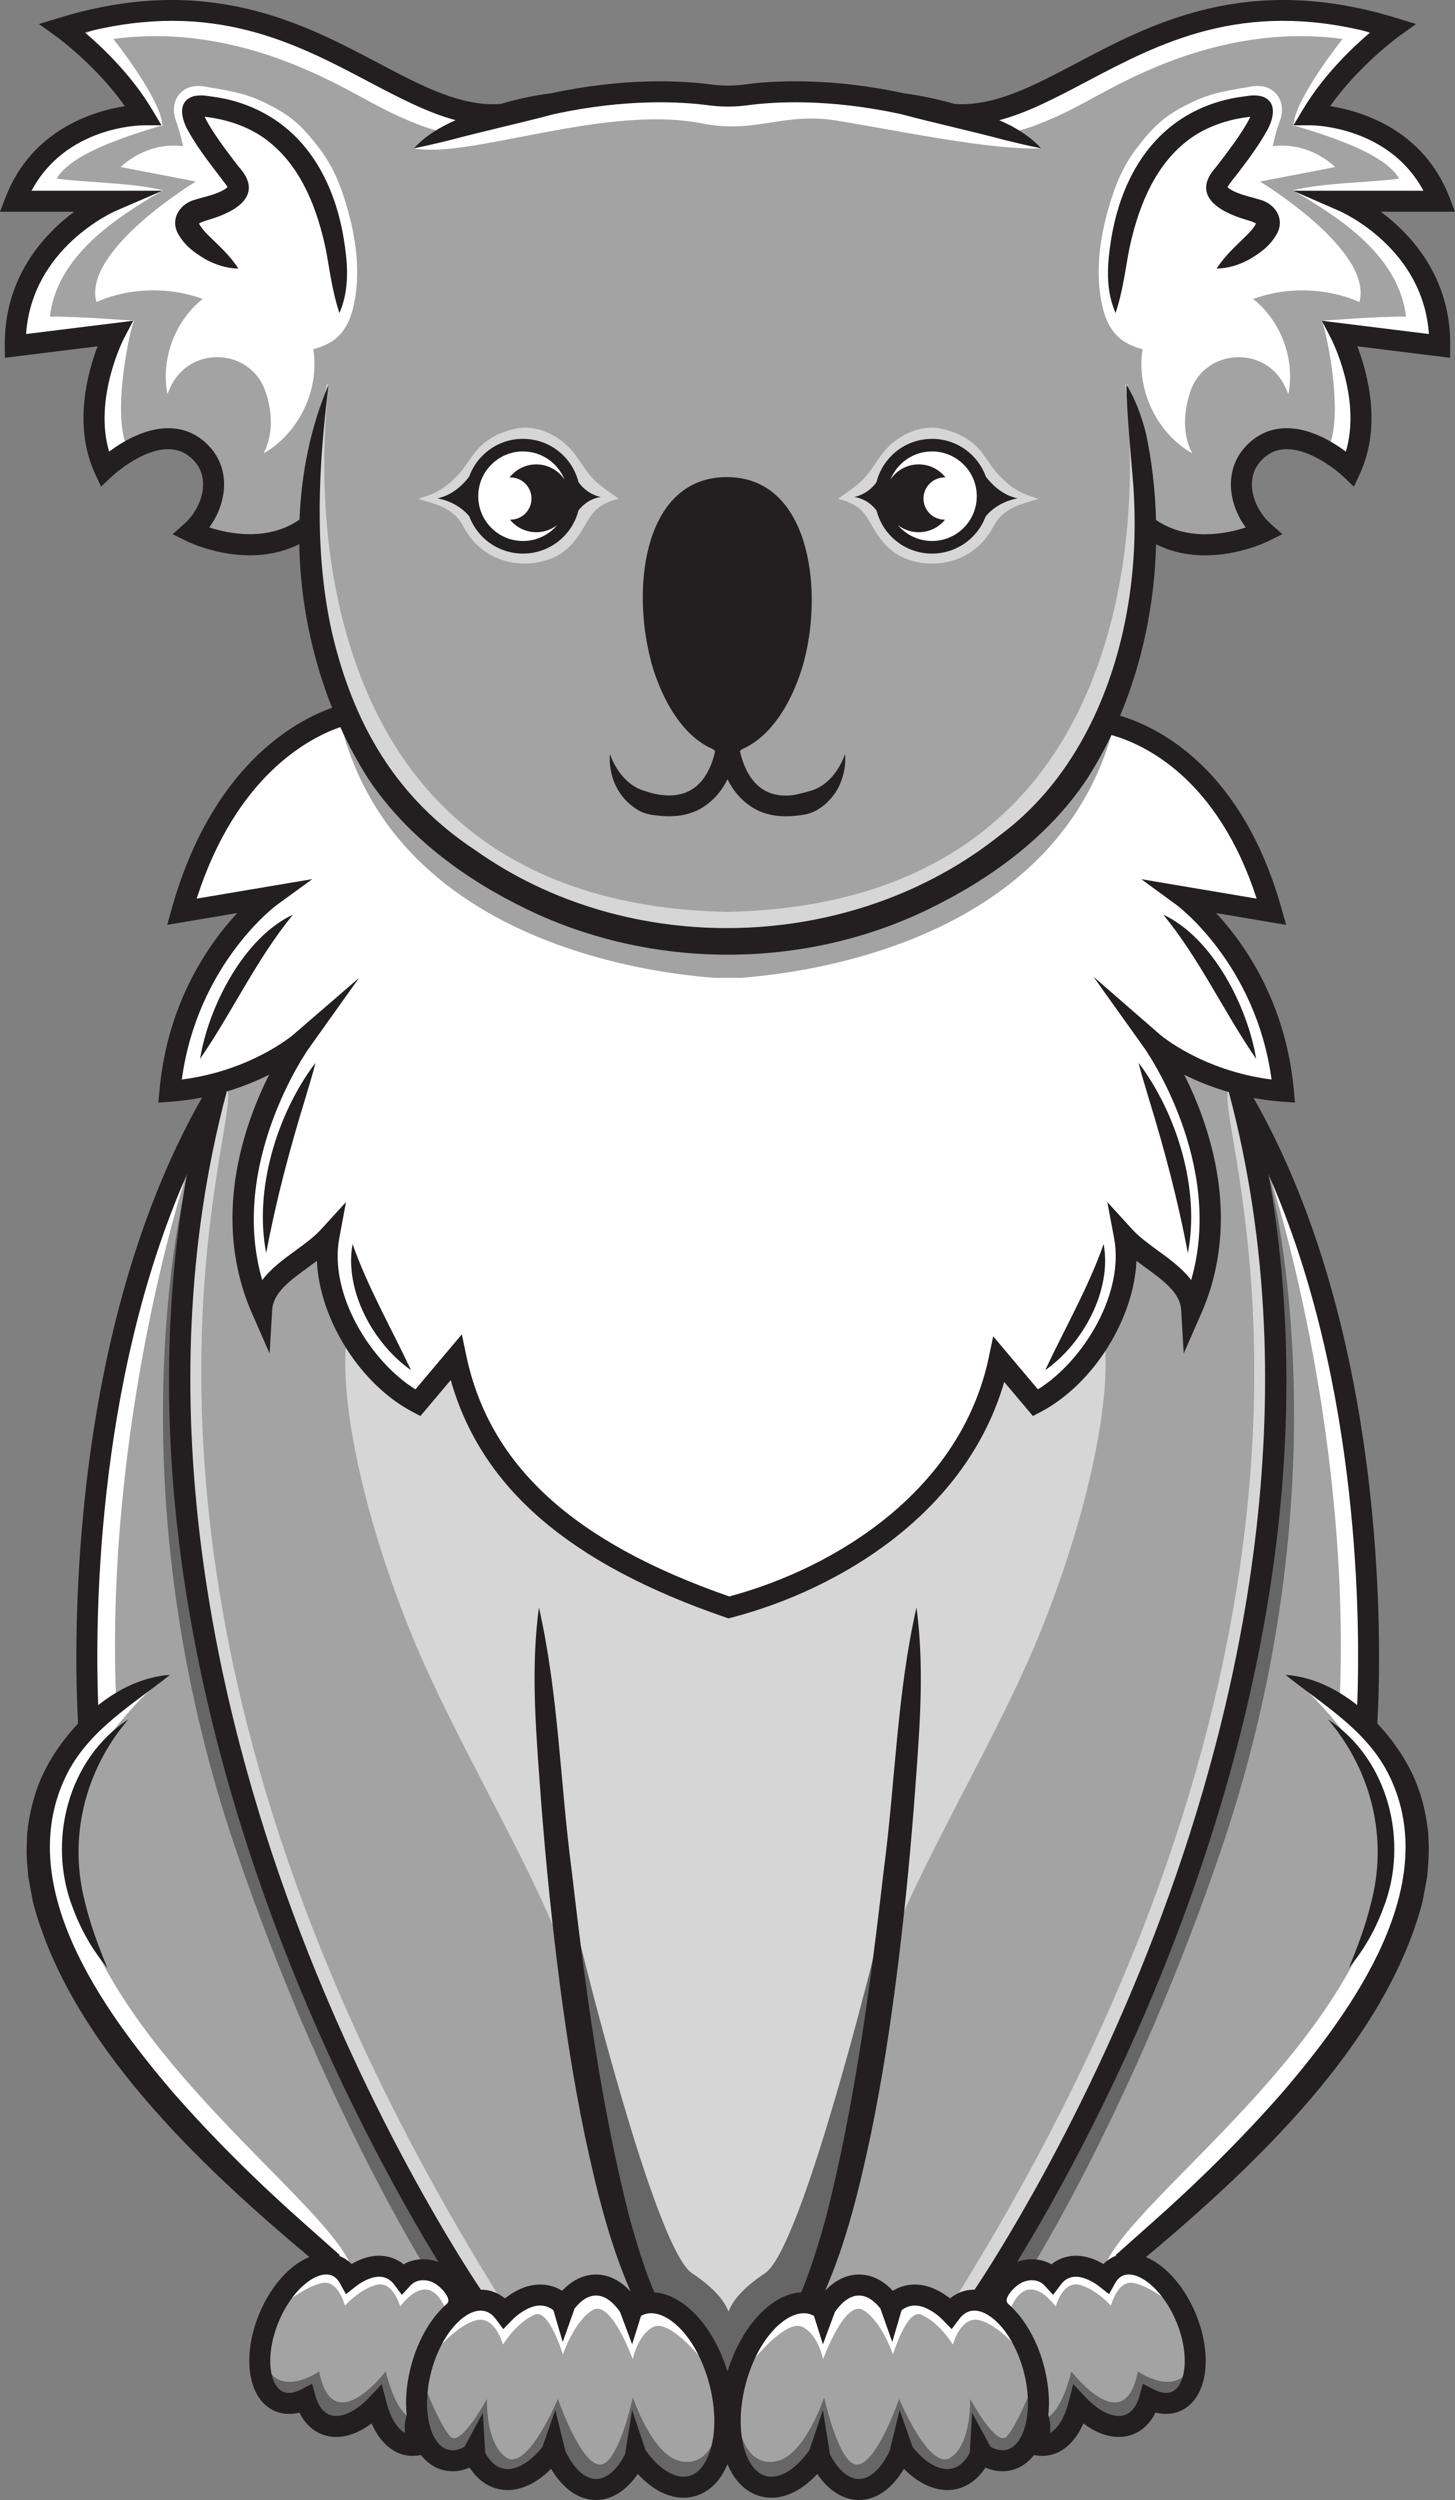 <?xml version="1.0" encoding="utf-8"?>
<!-- Generator: Adobe Illustrator 28.3.0, SVG Export Plug-In . SVG Version: 6.00 Build 0)  -->
<svg version="1.1" id="koala" xmlns="http://www.w3.org/2000/svg" xmlns:xlink="http://www.w3.org/1999/xlink" x="0px" y="0px"
	 viewBox="0 0 285.348 490" enable-background="new 0 0 285.348 490" xml:space="preserve">
<rect x="0" y="0" width="285.348" height="490" fill="#808080" stroke="none"/>
<g id="koala_00000160153645715173699630000018072771616063600534_">
	<g>
		<path fill="#A3A3A3" d="M23.931,66.153c-0.061,0.116-6.064,11.857-2.929,22.473l0.169,0.572l0.479-0.355
			c2.364-1.749,7.03-4.654,11.691-4.495c2.871,0.087,5.362,1.239,7.404,3.423c1.952,2.094,2.913,4.762,2.778,7.713
			c-0.126,2.631-1.126,5.345-2.817,7.642l-0.343,0.466l0.55,0.178c4.017,1.302,11.705,2.828,18.064-1.585l0.171-0.119l0.008-0.208
			c0.329-8.352,1.844-16.199,4.51-23.373c-1.507,13.099-2.493,29.479,0.981,45.355c2.399,10.33,6.011,19.005,11.021,26.319
			c-4.168-4.888-6.511-8.327-6.554-8.39l-0.237-0.351l-0.347,0.243c-0.027,0.019-0.499,0.352-0.925,0.753l-0.035-0.076l-0.415,0.561
			l-0.15,0.198l0.009,0.018c-0.097,0.174-0.186,0.416-0.113,0.664c3.221,11.322,9.505,20.936,18.676,28.575
			c7.275,6.059,16.356,10.884,26.992,14.339c10.886,3.54,20.958,4.88,27.521,5.382l5.231-0.001
			c6.27-0.481,15.957-1.751,26.494-5.063c17.125-5.379,39.048-17.179,46.542-42.833l0.007,0.002l0.116-0.4v-0.001c0,0,0,0,0-0.001
			l0.114-0.4l-0.134-0.038c-0.185-0.58-0.935-1.211-1.61-1.681l-0.347-0.242l-0.237,0.351c-0.044,0.065-2.629,3.859-7.202,9.145
			c6.396-9.099,9.787-19.102,11.583-27.086c2.057-9.172,2.736-18.903,2.017-28.926c-0.117-1.452-0.241-2.9-0.364-4.348
			c-0.374-4.379-0.76-8.891-0.938-13.53c1.445,2.721,2.316,5.543,2.924,7.776c1.189,5.541,1.868,11.303,2.015,17.127l0.006,0.214
			l0.177,0.121c6.376,4.344,13.991,2.815,17.962,1.517l0.549-0.18l-0.344-0.465c-1.695-2.292-2.698-5.006-2.824-7.64
			c-0.135-2.96,0.825-5.628,2.778-7.714c2.04-2.19,4.531-3.344,7.407-3.432c4.431-0.163,8.796,2.355,11.689,4.495l0.478,0.354
			l0.169-0.57c3.153-10.617-2.868-22.358-2.928-22.471l-1.451-2.777l20.711,2.566l-0.034-0.504
			c-1.163-17.043-17.176-24.2-17.857-24.496l-7.213-3.144h24.271l-0.329-0.614c-6.901-12.887-22.07-13.036-22.222-13.036h-2.895
			l1.483-2.481c3.876-6.487,9.263-11.738,13.099-15.001l0.614-0.522l-0.781-0.2c-25.332-6.472-41.624,2.132-55.999,9.723
			l-0.05,0.026c-5.862,3.089-11.399,6.006-16.894,7.463l-1.142,0.303l1.079,0.481c0.751,0.334,1.501,0.689,2.217,1.047
			c2.038,1.112,3.624,2.212,4.894,3.399c-1.753-0.374-3.563-0.794-5.689-1.32c-3.409-0.915-6.932-1.763-10.339-2.583
			c-3.341-0.805-6.796-1.636-10.152-2.533c-14.331-3.099-25.039-2.416-30.147-1.734c-2.514,0.34-5.068,0.342-7.594,0.008
			c-5.18-0.691-16.02-1.383-30.446,1.739c-3.332,0.888-6.78,1.72-10.115,2.524c-3.401,0.82-6.918,1.669-10.317,2.577
			c-2.057,0.511-3.894,0.938-5.676,1.319c1.806-1.69,4.086-3.123,7.066-4.451l1.076-0.479l-1.138-0.304
			c-5.495-1.469-11.044-4.39-16.919-7.481C58.157,8.079,41.865-0.526,16.533,5.947l-0.781,0.2l0.614,0.522
			c3.836,3.263,9.222,8.513,13.099,15.001l1.483,2.481h-2.9c-1.575,0.02-15.575,0.553-22.225,13.037L5.496,37.8h24.343l-7.278,3.144
			C21.879,41.24,5.867,48.397,4.704,65.44L4.67,65.944l20.717-2.566L23.931,66.153z M66.781,59.595
			c-0.377-2.808-1.101-8.2-1.234-9.218c-0.352-2.691-0.631-5.537-0.855-8.703l-0.023-0.329c-0.104-1.493-0.211-3.029-0.546-4.522
			c1.513,3.498,2.574,7.426,3.126,11.664C67.698,51.656,68.017,55.678,66.781,59.595z M38.342,39.542
			c0.511-0.159,1.05-0.304,1.572-0.444c0.965-0.259,1.963-0.527,2.855-0.898c0.913-0.343,1.715-0.799,2.145-1.22l0.207-0.202
			l-0.117-0.265c-0.05-0.114-0.113-0.231-0.192-0.357l-0.019-0.028c-0.567-0.76-1.148-1.52-1.732-2.282
			c-1.98-2.587-4.026-5.262-5.646-8.138c-0.897-1.48-1.653-3.567-1.089-4.986c0.289-0.727,0.922-1.229,1.842-1.483
			c0.503-0.089,0.918-0.123,1.294-0.123c0.545,0,1.008,0.072,1.537,0.154c0.302,0.047,0.622,0.096,0.973,0.136
			c5.161,0.723,9.911,2.766,13.738,5.911c1.314,1.069,2.534,2.285,3.653,3.635c-0.809-0.748-1.703-1.449-2.674-2.091
			c-3.108-2.053-6.564-3.338-10.796-4.636c-2.433-0.746-4.818-1.375-7.224-0.893l-0.306,0.061l-0.027,0.311
			c-0.367,4.189,1.59,8.5,4.984,10.982c0.223,0.163,0.452,0.319,0.68,0.475c0.578,0.394,1.125,0.765,1.567,1.247
			c0.489,0.532,0.961,1.44,0.68,2.25c-0.338,0.973-1.557,1.411-2.633,1.797c-2.437,0.874-4.747,2.072-6.866,3.559
			c-0.173,0.122-0.496,0.348-0.588,0.729c-0.108,0.447,0.161,0.842,0.29,1.032c2.27,3.338,5.262,6.19,8.71,8.317
			c-1.535-0.233-3.053-0.77-4.666-1.641c-2.127-1.297-3.862-2.478-5.209-4.84c-0.607-1.115-0.682-2.282-0.218-3.377
			C35.603,40.968,36.823,39.963,38.342,39.542z M192.982,100.953l-0.044,0.053l-0.024,0.064c-0.531,1.418-1.34,2.687-2.401,3.772
			c-2.028,2.059-4.736,3.211-7.622,3.242h-0.107c-2.845,0-5.539-1.101-7.585-3.099c-1.405-1.382-2.405-3.122-2.893-5.033
			l-0.021-0.081l-0.05-0.067c-0.633-0.837-1.665-1.849-3.219-2.434c0.951-0.416,2.208-1.196,3.219-2.63l0.045-0.064l0.019-0.076
			c0.464-1.855,1.417-3.557,2.758-4.921c2.027-2.067,4.735-3.218,7.621-3.242c0.031,0,0.065-0.003,0.107-0.008
			c2.848,0,5.542,1.104,7.585,3.107c1.145,1.121,2.038,2.519,2.583,4.041l0.062,0.113c1.055,1.375,2.713,3.056,4.969,3.946
			C196.6,98.085,194.551,99.03,192.982,100.953z M156.569,129.038c-0.022,0.136-2.32,13.609-11.244,17.439l-0.074,0.032
			l-0.057,0.057c-0.095,0.095-0.209,0.204-0.332,0.292l-0.228,0.161l0.062,0.272c1.075,4.705,3.904,10.068,11.288,8.901
			c0.703-0.141,1.386-0.328,2.047-0.51c0.406-0.111,0.814-0.223,1.255-0.333c2.44-0.764,4.601-2.771,6.021-5.519
			c-0.11,1.165-0.399,2.339-0.861,3.468c-0.958,2.395-3.415,5.269-6.533,5.918c-3.764,0.66-6.577,0.429-9.109-0.745
			c-2.483-1.238-4.419-3.229-5.756-5.92l-0.373-0.752l-0.373,0.752c-1.336,2.689-3.27,4.681-5.736,5.914
			c-2.194,1.009-4.673,1.326-7.597,0.967c-1.791-0.138-3.196-0.616-4.317-1.477c-2.617-1.776-4.313-4.832-4.61-8.128
			c1.42,2.748,3.582,4.754,6.017,5.517c3.834,1.334,7.039,1.31,9.525-0.072c2.492-1.386,4.2-4.069,5.078-7.976l0.061-0.272
			l-0.227-0.16c-0.116-0.082-0.228-0.18-0.331-0.29l-0.06-0.064l-0.08-0.034c-8.923-3.83-11.222-17.303-11.251-17.474
			c-2.726-10.766-2.156-19.477,1.693-25.891c4.05-6.75,10.542-8.775,12.065-9.169c0.797,0.247,7.591,2.552,11.942,9.72
			C158.461,110.235,159.169,118.76,156.569,129.038z M116.333,97.371c-1.544,0.584-2.58,1.595-3.219,2.432l-0.052,0.068
			l-0.021,0.082c-0.488,1.911-1.488,3.651-2.892,5.032c-2.038,1.999-4.729,3.099-7.577,3.099h-0.111
			c-2.89-0.032-5.598-1.183-7.625-3.241c-1.062-1.086-1.87-2.355-2.402-3.773l-0.024-0.064l-0.043-0.053
			c-1.568-1.922-3.616-2.867-5.001-3.315c2.268-0.891,3.921-2.573,4.968-3.948l0.06-0.11c0.567-1.561,1.438-2.92,2.592-4.043
			c2.034-2.002,4.722-3.105,7.578-3.105c0.002,0,0.004,0,0.006,0c0.034,0.004,0.061-0.006,0.096,0.007
			c2.889,0.024,5.597,1.175,7.625,3.242c1.34,1.363,2.293,3.065,2.758,4.92l0.019,0.076l0.045,0.064
			C114.123,96.175,115.381,96.955,116.333,97.371z M92.863,166.897c14.044,9.992,31.599,15.427,49.69,15.427
			c0.839,0,1.682-0.012,2.523-0.035c17.674-0.494,34.695-6.162,48.339-16.026c-11.547,9.476-28.514,19.517-47.71,18.365v-0.71
			l-0.486,0.081c-0.757,0.127-1.561,0.241-2.528,0.358c-0.977-0.118-1.783-0.232-2.533-0.358l-0.486-0.081v0.71
			c-19.093,1.146-35.984-8.785-47.527-18.216C92.385,166.573,92.621,166.737,92.863,166.897z M248.93,43.776
			c0.129-0.19,0.399-0.585,0.29-1.033c-0.092-0.381-0.414-0.607-0.588-0.729c-2.12-1.488-4.43-2.685-6.866-3.559
			c-1.076-0.386-2.296-0.824-2.634-1.797c-0.281-0.81,0.191-1.718,0.68-2.25c0.443-0.481,0.989-0.853,1.568-1.247
			c0.229-0.156,0.458-0.312,0.68-0.475c3.394-2.482,5.35-6.793,4.984-10.982l-0.027-0.311l-0.306-0.061
			c-0.586-0.117-1.169-0.169-1.754-0.169c-1.816,0-3.629,0.498-5.471,1.062c-4.232,1.297-7.688,2.582-10.796,4.636
			c-1.022,0.675-1.958,1.414-2.798,2.206c1.145-1.395,2.397-2.651,3.748-3.752c3.826-3.143,8.576-5.187,13.726-5.908
			c0.361-0.041,0.681-0.091,0.983-0.138c0.895-0.139,1.601-0.249,2.796-0.039c0.955,0.259,1.587,0.759,1.877,1.488
			c0.571,1.434-0.187,3.517-1.094,5c-1.618,2.867-3.609,5.482-5.54,8.021c-0.161,0.226-0.41,0.536-0.673,0.865
			c-0.564,0.705-1.148,1.434-1.36,1.906l-0.118,0.262l0.203,0.203c0.428,0.428,1.229,0.886,2.127,1.218
			c0.905,0.376,1.903,0.644,2.868,0.903c0.522,0.14,1.061,0.285,1.584,0.447c1.511,0.421,2.732,1.426,3.268,2.689
			c0.463,1.091,0.386,2.259-0.217,3.371c-1.35,2.38-3.085,3.556-5.194,4.835c-1.612,0.87-3.12,1.407-4.64,1.644
			C243.675,49.959,246.661,47.111,248.93,43.776z M221.29,36.679c-0.361,1.537-0.472,3.124-0.579,4.664l-0.023,0.331
			c-0.224,3.165-0.503,6.011-0.855,8.703c-0.134,1.026-0.869,6.499-1.244,9.289c-1.261-3.936-0.941-7.987-0.489-11.179v-0.005
			C218.659,44.189,219.742,40.213,221.29,36.679z"/>
		<path fill="#A3A3A3" d="M231.508,454.849c-1.064-2.59-2.532-4.906-4.245-6.697c-2.505-2.596-5.285-3.72-7.251-2.937
			c-0.848,0.329-1.522,0.959-2.063,1.926l-0.698,1.26l-1.131-0.881c-0.606-0.484-1.159-0.844-1.671-1.09l-0.077-0.043
			c-1.284-0.704-3.196-1.391-5.016-0.67c-0.765,0.302-1.417,0.822-1.997,1.592l-0.891,1.192l-1.002-1.09
			c-1.493-1.636-3.805-1.566-5.431-0.772c-1.459,0.699-3.239,2.572-3.438,4.046c-0.042,0.419-0.005,0.977,0.679,1.591l0.132,0.11
			c0.866,0.786,1.681,1.697,2.423,2.708c1.826,2.5,3.252,5.581,4.124,8.906c0.621,2.381,0.936,4.759,0.936,7.068v0.124
			c-0.008,0.396-0.024,0.776-0.039,1.121l-0.05,0.636c-0.007,0.101-0.015,0.201-0.028,0.3l-0.021,0.165l0.044,0.16
			c0.3,1.105,0.341,1.537,0.341,1.815c0,0.451-0.013,0.916-0.04,1.421l-0.079,1.482l1.304-0.712c1.742-0.952,3.21-3.316,4.026-6.487
			l0.556-2.145l1.524,1.603c2.957,3.1,6.256,4.445,8.612,3.507c1.9-0.758,2.802-2.693,3.224-4.185l0.402-1.443l1.337,0.683
			c1.04,0.531,2.587,1.043,4.05,0.475c1.626-0.65,2.39-2.353,2.746-3.685l0.012-0.046c0.397-1.532,0.468-3.417,0.207-5.455
			C232.766,458.54,232.258,456.672,231.508,454.849z"/>
		<path fill="#A3A3A3" d="M201.573,464.627c-0.79-3.026-2.078-5.822-3.728-8.09c-0.69-0.921-1.409-1.717-2.152-2.38
			c-0.013-0.011-0.027-0.025-0.046-0.044l-0.046-0.044c-1.893-1.641-3.857-2.311-5.532-1.889c-1.01,0.25-1.875,0.87-2.647,1.897
			l-0.861,1.156l-1.007-1.032c-0.542-0.559-1.131-1.065-1.751-1.502c-0.5-0.349-0.872-0.578-1.189-0.732
			c-1.564-0.85-3.05-1.105-4.416-0.759c-0.676,0.169-1.317,0.493-1.907,0.964l-0.203,0.163l-1.174,4.01l-1.481-4.166L173.34,452
			l-0.038-0.058c-1.497-1.89-3.131-2.849-4.855-2.849c-2.397,0-4.25,1.944-5.382,3.574l-1.614,4.272l-1.129-3.59l-0.291-0.161
			c-0.245-0.135-0.493-0.241-0.742-0.333l3.133-3.304c1.809-1.909,3.892-2.918,6.023-2.918c2.202,0,4.236,0.984,6.045,2.923
			l0.463,0.497l0.576-0.359c0.667-0.407,1.36-0.701,2.064-0.873c1.968-0.491,4.094-0.159,6.164,0.969
			c0.399,0.198,0.877,0.492,1.464,0.901c0.2,0.136,0.396,0.285,0.585,0.434l0.523,0.421l0.519-0.426
			c0.793-0.643,1.671-1.09,2.606-1.328c0.509-0.127,1.057-0.188,1.675-0.188h0.445l0.243-0.368
			c3.525-5.252,21.864-33.48,36.793-73.589c14.961-40.198,29.392-100.903,13.178-161.824l-0.125-0.453l-0.449-0.125
			c-3.018-0.868-5.91-1.993-8.596-3.345l-2.242-1.126l1.132,2.24c4.695,9.336,11.368,27.739,3.314,46.096l-2.054,4.684l-0.296-5.108
			c-0.22-3.741-3.671-6.254-7.322-8.912l-0.147-0.109c-0.541-0.4-1.083-0.8-1.627-1.207l-1.259-0.948l-0.066,1.541
			c-0.221,1.011-5.421,24.109-18.652,26.757l-7.12-7.268l-0.211,0.659c-0.033,0.103-3.392,10.431-11.635,21.358
			c-7.592,10.064-20.996,22.693-41.745,25.736c-20.74-3.042-34.139-15.659-41.73-25.714c-8.249-10.928-11.617-21.277-11.65-21.381
			l-0.211-0.659l-7.124,7.268c-13.459-2.694-18.608-26.547-18.659-26.789l-0.584-2.785l-0.127,1.504l-0.958,0.721
			c-0.198,0.15-0.398,0.297-0.598,0.444l-1.172,0.865c-3.659,2.66-7.114,5.173-7.326,8.918L52.25,261.8l-2.059-4.691
			c-8.051-18.351-1.374-36.758,3.322-46.096l1.133-2.241l-2.242,1.126c-2.586,1.299-5.335,2.385-8.172,3.23l-0.444,0.134
			l-0.118,0.445c-16.261,60.946-1.822,121.702,13.154,161.937c14.911,40.059,33.262,68.335,36.791,73.599l0.249,0.366h0.438
			c0.579,0,1.096,0.059,1.579,0.179c0.951,0.239,1.83,0.685,2.614,1.327l0.521,0.428l0.52-0.419c0.192-0.152,0.388-0.3,0.594-0.441
			c0.573-0.404,1.054-0.699,1.527-0.937c2.023-1.099,4.13-1.421,6.097-0.929c0.719,0.177,1.411,0.47,2.055,0.871l0.576,0.359
			l0.47-0.495c1.817-1.941,3.851-2.924,6.046-2.924c2.199,0,4.334,1.07,6.175,3.095l2.876,3.161
			c-0.212,0.084-0.425,0.182-0.638,0.299l-0.289,0.16l-1.123,3.585l-1.525-4.084l-0.096-0.183c-1.132-1.631-2.985-3.574-5.382-3.574
			c-1.725,0-3.358,0.958-4.855,2.849l-0.042,0.054l-1.568,4.357l-1.176-4.018l-0.204-0.164c-0.589-0.471-1.23-0.795-1.903-0.963
			c-1.37-0.35-2.836-0.104-4.345,0.721c-0.372,0.186-0.738,0.409-1.267,0.772c-0.618,0.436-1.206,0.94-1.745,1.497l-1.01,1.034
			l-0.859-1.154c-0.759-1.024-1.625-1.646-2.647-1.899c-1.684-0.42-3.667,0.271-5.585,1.943l-0.085,0.074
			c-0.731,0.66-1.442,1.452-2.114,2.357c-1.641,2.249-2.928,5.039-3.723,8.074c-0.155,0.616-0.273,1.134-0.378,1.655
			c-0.014,0.097-0.028,0.189-0.053,0.309c-0.071,0.393-0.151,0.839-0.203,1.26c-0.027,0.192-0.044,0.377-0.06,0.548
			c-0.045,0.367-0.087,0.725-0.102,1.058c-0.013,0.167-0.017,0.326-0.02,0.483l-0.005,0.183c-0.018,0.311-0.034,0.632-0.034,0.953
			c0.008,0.786,0.057,1.555,0.145,2.283c0.048,0.414,0.113,0.84,0.199,1.304c0.176,0.916,0.416,1.746,0.715,2.467
			c0.608,1.471,1.749,3.327,3.728,3.819c1.161,0.297,2.436,0.076,3.79-0.66l0.214-0.118l2.332-4.291l0.296,4.901l0.06,0.251
			l0.032,0.08c0.994,1.914,2.316,3.092,3.93,3.5c2.663,0.68,5.905-1.005,8.673-4.504l0.043-0.054l1.695-4.798l1.032,4.185h-0.264
			l0.547,1.177c1.797,3.873,4.281,6.094,6.817,6.094c2.367,0,4.645-1.875,6.415-5.278l0.938-5.625l1.575,4.7l0.109,0.215
			c2.878,4.064,6.458,6.132,9.343,5.394c1.466-0.375,2.705-1.397,3.684-3.037l0.02-0.035c2.176-3.721,2.538-9.815,0.941-15.918
			c-2.626-9.991-9.071-15.523-13.439-14.42l-0.006,0.002c-0.099,0.027-0.2,0.068-0.3,0.102l-1.73-3.972
			c-4.39-10.065-6.92-20.986-8.946-30.43c-2.115-10.215-3.907-21.418-5.477-34.251c-1.34-10.913-2.46-22.511-3.33-34.474
			l-0.037-0.491c-0.69-9.393-1.402-19.076-0.697-28.696c1.715,9.216,2.569,18.616,3.398,27.734l0.015,0.168
			c0.542,5.976,1.102,12.155,1.904,18.209c0.505,4.338,1.182,10.066,1.935,15.895l0.736-0.025
			c2.708,10.828,15.04,58.895,21.65,63.248c4.719,3.111,6.341,5.706,6.889,6.976l0.383,0.888l0.383-0.888
			c0.548-1.272,2.172-3.869,6.888-6.976c6.586-4.337,18.849-52.07,21.616-63.127l0.219,1.838l0.426-3.364
			c0.647-5.104,1.244-10.174,1.742-14.453c0.813-6.176,1.376-12.384,1.92-18.387c0.829-9.118,1.683-18.518,3.398-27.736
			c0.711,9.69-0.012,19.446-0.714,28.91l-0.021,0.281c-0.892,12.25-1.981,23.526-3.329,34.473
			c-1.579,12.904-3.369,24.106-5.473,34.244c-2.002,9.369-4.504,20.206-8.872,30.25l-1.816,4.186
			c-0.132-0.047-0.264-0.098-0.397-0.133c-4.364-1.096-10.8,4.443-13.424,14.431c-1.603,6.118-1.232,12.227,0.968,15.942
			c0.969,1.64,2.207,2.663,3.679,3.039c2.887,0.737,6.468-1.333,9.342-5.404l1.684-4.906l0.855,5.382l0.058,0.192l0.026,0.061
			c1.772,3.398,4.05,5.269,6.414,5.269c2.546,0,5.031-2.221,6.822-6.104l0.505-1.167h-0.221l1.024-4.172l1.606,4.599l0.094,0.183
			l0.038,0.058c2.771,3.501,6.013,5.185,8.671,4.504c1.615-0.408,2.938-1.586,3.932-3.5l0.04-0.078l0.34-5.167l2.34,4.305
			l0.216,0.118c1.342,0.73,2.611,0.952,3.772,0.66c1.577-0.39,2.871-1.711,3.744-3.821c0.298-0.72,0.539-1.548,0.715-2.464
			c0.092-0.5,0.154-0.903,0.197-1.301c0.042-0.351,0.077-0.724,0.104-1.118l0.027-0.643c0.008-0.179,0.015-0.359,0.015-0.546
			c0-1.592-0.164-3.215-0.487-4.825C201.82,465.625,201.702,465.114,201.573,464.627z"/>
		<path fill="#A3A3A3" d="M85.516,455.097c0.431-0.582,0.914-1.161,1.473-1.765c0.281-0.296,0.612-0.638,0.928-0.925l0.178-0.15
			c0.697-0.627,0.707-1.214,0.653-1.6c-0.196-1.444-1.973-3.316-3.433-4.026c-1.631-0.788-3.943-0.853-5.431,0.778l-1.004,1.092
			l-0.889-1.189c-0.565-0.762-1.221-1.286-2.009-1.603c-1.812-0.714-3.715-0.029-4.979,0.664c-0.594,0.297-1.157,0.66-1.768,1.14
			l-1.138,0.887l-0.696-1.256c-0.523-0.958-1.192-1.588-2.044-1.928c-2.004-0.794-4.727,0.307-7.284,2.948
			c-1.711,1.797-3.175,4.109-4.234,6.687c-0.755,1.853-1.264,3.728-1.511,5.573c-0.262,2.031-0.186,3.91,0.217,5.43
			c0.341,1.339,1.096,3.074,2.761,3.735c1.441,0.573,2.993,0.057,4.041-0.476l1.336-0.683l0.403,1.447
			c0.422,1.491,1.325,3.426,3.224,4.174c2.359,0.936,5.659-0.403,8.612-3.5l1.523-1.603L75,471.094
			c0.831,3.215,2.261,5.516,4.028,6.48l1.303,0.709l-0.079-1.48c-0.026-0.507-0.039-0.964-0.039-1.397
			c0-0.285,0.041-0.726,0.341-1.83l0.044-0.159l-0.021-0.163c-0.015-0.118-0.023-0.236-0.032-0.363l-0.038-0.562
			c-0.024-0.409-0.04-0.827-0.048-1.26c0-2.315,0.317-4.695,0.944-7.076C82.265,460.678,83.688,457.601,85.516,455.097z"/>
		<path fill="#A3A3A3" d="M257.346,331.234l-0.254,0.331l0,0l0.25-0.334l0,0c-0.738-0.551-1.492-1.114-2.244-1.684
			c3.549,0.803,7.167,2.614,10.559,5.3l1.278,1.011l0.065-1.627c0.553-13.942,0.928-62.672-17.463-104.37l-2.788-6.324l1.215,6.805
			c3.949,22.1,4.555,45.529,1.803,69.636c-2.834,24.831-9.19,50.615-18.894,76.636c-11.468,30.791-25.028,54.736-32.091,66.268
			l-1.214,1.985l2.194-0.77c2.092-0.732,4.284-0.577,6.012,0.428l0.488,0.283l0.444-0.352c0.538-0.428,1.11-0.763,1.745-1.021
			c2.133-0.838,4.581-0.568,7.09,0.785c0.147,0.073,0.294,0.154,0.464,0.247l0.549,0.303l0.44-0.445
			c0.612-0.619,1.302-1.074,2.11-1.39l1.407-0.276l-0.54-0.593l6.251-5.555c9.607-8.496,18.356-17.232,26.01-25.97
			c14.31-16.755,32.016-41.574,20.616-63.572C269.256,340.132,263.201,335.609,257.346,331.234z"/>
		<path fill="#A3A3A3" d="M65.492,442.082l-0.252,0.303l0.898,0.493l0.125,0.059c0.789,0.312,1.494,0.778,2.094,1.384l0.438,0.443
			l0.548-0.298c0.173-0.095,0.338-0.18,0.533-0.279c2.462-1.338,4.887-1.599,7.016-0.754c0.622,0.243,1.195,0.577,1.753,1.021
			l0.443,0.351l0.489-0.284c1.739-1.012,4.022-1.159,6.105-0.392l2.238,0.824l-1.245-2.034
			c-7.086-11.589-20.681-35.613-32.115-66.309c-9.699-26.033-16.053-51.817-18.885-76.636c-2.755-24.124-2.151-47.553,1.795-69.636
			l1.215-6.805l-2.788,6.324c-18.363,41.633-18.009,90.411-17.463,104.37l0.065,1.626l1.276-1.008
			c3.391-2.678,7.008-4.488,10.556-5.295c-0.763,0.578-1.518,1.14-2.214,1.66c-5.869,4.381-11.938,8.91-15.535,15.758
			C1.19,368.969,18.9,393.787,33.216,410.545c7.612,8.7,16.36,17.436,26.002,25.962L65.492,442.082z"/>
	</g>
	<g>
		<path fill="#666666" d="M223.155,464.796c-2.628,13.66-13.045,0-13.045,0c-2.142,8.638-5.062,9.182-5.062,9.182l-3.175-4.894
			c0,0-2.473,6.328-4.46,8.486c-1.988,2.157-7.161-7.389-7.161-7.389s0.344,8.685-3.797,11.496
			c-4.141,2.811-10.124-11.496-10.124-11.496s-4.094,11.962-7.885,12.85c-3.792,0.888-6.814-13.142-6.814-13.142
			s-3.71,11.142-9.151,12.461c-5.44,1.319-7.017-4.78-7.017-4.78l-1.456,5.033l4.367,4.946l6.843-1.664l5.275-4.208l5.605,5.871
			l6.759-1.252l4.121-4.619l5.44,4.208h7.157l3.064-4.208l5.892,0.055l4.989-2.756l5.44-2.121l3.132-4.25l5.276,3.568l6.594-2.739
			c0,0,1.814-2.536,4.996-2.042c3.182,0.495,4.731-7.913,4.731-7.913C230.845,470.181,223.155,464.796,223.155,464.796z"/>
		<path fill="#666666" d="M248.776,230.194c0.91,52.623-0.73,74.482-4.865,97.314c-4.135,22.832-18.158,62.024-18.158,62.024
			l-29.219,58.284l5.48-2.837c0,0,20.597-32.702,37.566-82.714C264.779,287.999,248.776,230.194,248.776,230.194z"/>
		<path fill="#666666" d="M133.267,482.349c-5.44-1.319-9.151-12.461-9.151-12.461s-3.023,14.03-6.814,13.142
			c-3.792-0.888-7.885-12.85-7.885-12.85s-5.984,14.307-10.124,11.496c-4.141-2.811-3.797-11.496-3.797-11.496
			s-5.174,9.546-7.161,7.389c-1.988-2.157-4.461-8.486-4.461-8.486l-3.175,4.894c0,0-2.92-0.544-5.062-9.182
			c0,0-10.416,13.66-13.045,0c0,0-7.691,5.385-10.536-1.317c0,0,1.549,8.408,4.731,7.913s4.996,2.042,4.996,2.042l6.594,2.739
			l5.276-3.568l3.132,4.25l5.44,2.121l4.989,2.756l5.892-0.055l3.064,4.208h7.157l5.44-4.208l4.122,4.619l6.759,1.252l5.605-5.871
			l5.276,4.208l6.843,1.664l4.367-4.946l-1.456-5.033C140.284,477.57,138.708,483.668,133.267,482.349z"/>
		<path fill="#666666" d="M89.213,447.816l-29.219-58.284c0,0-14.023-39.192-18.158-62.024s-5.776-44.691-4.865-97.314
			c0,0-16.003,57.805,9.196,132.072c16.969,50.012,37.566,82.714,37.566,82.714L89.213,447.816z"/>
		<path fill="#666666" d="M171.993,381.021c-2.214,17.482-5.007,35.569-9.519,53.364c-1.159,4.311-2.514,8.635-3.815,12.179
			c-0.371,0.992-0.771,1.955-1.159,2.881l-0.1,0.238l-0.254,0.017c-5.695,0.346-11.353,6.463-14.08,15.218l-0.392,1.263
			l-0.392-1.263c-2.706-8.693-8.33-14.805-13.992-15.21l-0.254-0.021l-0.188-0.45c-0.367-0.888-0.73-1.768-1.067-2.668
			c-1.292-3.502-2.652-7.826-3.823-12.179c-4.374-17.29-7.138-34.881-9.327-51.938c0.046-0.759,0.117-1.476,0.213-2.147
			c0,0,14.747,60.306,21.989,65.076c4.699,3.098,6.417,5.708,7.042,7.159c0.625-1.451,2.339-4.061,7.042-7.159
			c7.242-4.77,21.985-65.076,21.985-65.076C171.935,380.537,171.964,380.775,171.993,381.021z"/>
	</g>
	<g>
		<path fill="#D6D6D6" d="M246.651,227.641l-0.012-0.048c-5.294-13.785-5.46-13.786-5.665-13.764l-0.164,0.025l-0.026,0.157
			c-0.254,1.524,0.292,4.781,1.116,9.711c4.536,27.106,18.339,109.593-54.148,226.109l-1.827,3.765l9.333-2.357l0.106-0.026
			l4.163-11.137l27.971-54.602l18.075-64.287l5.483-59.26l0.002-0.023L246.651,227.641z"/>
		<path fill="#D6D6D6" d="M118.609,181.589c13.222,3.453,23.699,3.394,23.906,3.396h0.172c0.005,0,0.032,0,0.082,0
			c1.01,0,11.16-0.088,23.827-3.396c12.267-3.204,29.477-10.169,41.795-25.159c15.683-19.083,19.956-46.37,12.701-81.103
			l-0.41,0.074c0.018,0.12,1.792,12.159,0.391,27.781c-1.292,14.407-5.624,34.894-18.93,50.686
			c-13.449,15.962-33.484,24.328-59.538,24.865c-26.062-0.537-46.097-8.903-59.546-24.866
			c-13.306-15.791-17.638-36.279-18.93-50.686c-1.4-15.622,0.374-27.661,0.392-27.781l-0.41-0.074
			c-7.255,34.733-2.982,62.02,12.701,81.103C89.132,171.42,106.341,178.386,118.609,181.589z"/>
		<path fill="#D6D6D6" d="M43.56,223.721c0.825-4.93,1.37-8.187,1.116-9.711l-0.032-0.166l-0.158-0.016
			c-0.207-0.019-0.366-0.034-5.665,13.764l-0.009,0.024l-4.408,34.263l-0.003,0.023l5.492,59.321l18.083,64.288l27.946,54.541
			l4.173,11.159l9.439,2.384l-1.838-3.783C25.221,333.313,39.024,250.827,43.56,223.721z"/>
		<path fill="#D6D6D6" d="M83.504,98.217c1.958,0.557,5.603,1.594,7.229,4.736c2.487,4.808,6.301,6.55,9.062,7.164
			c1.054,0.235,2.094,0.339,3.099,0.339c3.151,0,5.939-1.03,7.592-2.3c2.183-1.678,3.26-3.526,4.211-5.157
			c0.632-1.083,1.228-2.106,2.073-2.967c1.476-1.503,4.11-2.147,4.136-2.154l0.457-0.11l-0.388-0.265
			c-0.019-0.013-1.928-1.319-3.487-2.569c-1.517-1.217-2.508-2.678-3.466-4.092c-1.03-1.519-2.094-3.091-3.815-4.385
			c-2.93-2.204-6.163-3.067-9.103-2.432c-3.48,0.752-6.094,2.286-7.991,4.691c-0.449,0.569-0.865,1.176-1.268,1.763
			c-0.632,0.922-1.286,1.875-2.071,2.682c-2.335,2.401-3.996,3.431-7.107,4.408l-0.61,0.192l0.606,0.205
			C82.887,98.042,83.173,98.123,83.504,98.217z"/>
		<path fill="#D6D6D6" d="M168.921,100.033c0.845,0.861,1.442,1.885,2.074,2.968c0.951,1.63,2.028,3.479,4.211,5.156
			c1.653,1.271,4.44,2.3,7.591,2.3c1.004,0,2.046-0.104,3.099-0.339c2.761-0.615,6.575-2.357,9.063-7.164
			c1.625-3.142,5.271-4.179,7.229-4.736c0.331-0.094,0.617-0.175,0.842-0.251l0.606-0.205l-0.611-0.192
			c-3.112-0.976-4.772-2.006-7.107-4.408c-0.785-0.807-1.439-1.76-2.071-2.682c-0.402-0.587-0.819-1.194-1.268-1.763
			c-1.897-2.404-4.511-3.939-7.991-4.691c-2.942-0.636-6.173,0.228-9.103,2.432c-1.721,1.295-2.786,2.866-3.815,4.385
			c-0.958,1.413-1.948,2.875-3.465,4.092c-1.559,1.25-3.468,2.556-3.487,2.569l-0.388,0.265l0.457,0.11
			C164.812,97.885,167.445,98.529,168.921,100.033z"/>
		<path fill="#D6D6D6" d="M203.727,320.636c6.145-15.011,10.642-30.804,12.34-43.331c1.719-12.697,0.509-20.722-3.408-22.595
			c-12.386-5.916-27.611-2.761-38.728-0.458c-3.338,0.694-6.787,1.411-10.23,2.289c-1.552-2.649-3.759-4.708-6.309-5.906
			c9.249,0.327,18.596-3.715,24.652-10.723c6.325-7.324,8.923-17.733,6.779-27.167l-0.382-1.679l-0.03,1.721
			c-0.057,3.216-1.559,6.451-4.124,8.876c-2.565,2.426-5.884,3.749-9.098,3.623c-1.552-0.061-3.74-0.454-5.352-1.974
			c-2.055-1.934-2.432-5.068-2.386-7.357c0.182-8.498,5.454-16.671,13.119-20.338l1.478-0.707l-1.608,0.315
			c-6.128,1.199-11.971,4.249-16.453,8.59c-1.297,1.257-2.505,2.64-3.673,3.978c-1.57,1.798-3.193,3.657-5.039,5.214
			c-5.204,4.393-12.323,6.382-19.046,5.315c-1.693-0.267-4.35-1.788-6.919-3.258c-3.451-1.975-6.71-3.839-8.305-3.231
			c-1.955,0.744-2.787,2.552-3.668,4.466c-1.12,2.435-2.279,4.953-5.966,5.274c-2.545,0.22-5.205-0.944-7.113-3.113
			c-1.907-2.167-2.722-4.951-2.18-7.447l0.392-1.806l-0.785,1.674c-3.704,7.9-2.956,17.687,1.904,24.933
			c4.806,7.172,13.445,11.558,22.076,11.24c-0.508,2.257-2.152,3.938-3.888,5.714c-1.011,1.034-2.055,2.101-2.86,3.298
			c-2.729-0.652-5.521-1.234-8.223-1.798l-0.081-0.017c-11.115-2.303-26.339-5.458-38.724,0.458
			c-3.919,1.873-5.13,9.898-3.41,22.595c1.697,12.527,6.195,28.32,12.342,43.331c3.948,9.643,9.429,20.226,14.729,30.461
			c8.571,16.549,16.666,32.181,18.241,43.258c2.943,20.678,7.085,40.307,12.31,58.341l0.088,0.302l0.244-0.198
			c0.606-0.491,1.326-0.69,2.142-0.592c1.854,0.223,3.71,1.879,4.736,3.229c3.74,4.911,6.275,10.89,7.746,15.053l0.063,11.158
			c0.012,0.215,0.172,0.236,0.204,0.238c0.212,0.013,0.21,0.013,0.445-1.222c0.196-1.031,0.51-2.678,0.988-4.732
			c1.027,3.796,1.49,6.746,1.49,8.046h0.417v-14.998c1.823-5.659,4.032-10.215,6.566-13.544c1.03-1.351,2.888-3.007,4.739-3.229
			c0.816-0.097,1.534,0.102,2.139,0.592l0.244,0.198l0.088-0.302c5.226-18.035,9.367-37.664,12.31-58.341
			c1.576-11.079,9.674-26.715,18.248-43.268C194.299,340.855,199.779,330.275,203.727,320.636z M158.464,446.49
			c-0.366,0.979-0.755,1.918-1.156,2.873l-0.05,0.119l-0.125,0.008c-5.78,0.351-11.513,6.525-14.266,15.364l-0.193,0.621
			l-0.193-0.621c-2.731-8.774-8.429-14.946-14.175-15.356l-0.128-0.011l-0.139-0.332c-0.355-0.859-0.721-1.746-1.064-2.661
			c-1.297-3.515-2.653-7.834-3.817-12.158c-3.734-14.762-6.609-30.772-9.321-51.874c0.021-0.34,0.046-0.672,0.077-0.996
			c2.11,8.504,15.034,59.628,21.802,64.085c4.764,3.141,6.409,5.776,6.966,7.068l0.191,0.444l0.191-0.444
			c0.558-1.294,2.204-3.931,6.966-7.067c6.572-4.328,18.944-52.657,21.587-63.241c-1.861,14.538-4.605,33.32-9.346,52.019
			C161.117,438.63,159.764,442.948,158.464,446.49z"/>
	</g>
	<g>
		<path fill="#FFFFFF" d="M69.757,57.666c0.739-5.302,0.003-10.976-1.526-16.435c-1.474-5.263-3.071-8.869-5.792-12.396
			c-3.579-4.639-5.852-6.523-11.065-8.97c-3.65-1.713-7.309-2.255-11.41-2.923c-4.334-0.705-6.853,2.822-5.491,6.619
			c0.999,2.784,1.431,5.095,1.431,5.095c-7.43-0.931-12.208,4.086-12.208,4.086l14.716,2.837c0,0-22.239,13.438-19.51,23.6
			c6.546-2.81,14.165-3.025,20.858-0.587c-5.477,4.325-8.254,11.815-6.918,18.665c0.254-0.674,0.552-1.33,0.89-1.964
			c4.093-7.673,15.491-6.822,18.323,1.4c0.023,0.068,0.046,0.135,0.069,0.203c1.3,3.893,1.481,8.341-0.435,11.97
			c6.967-3.983,11.031-12.5,9.744-20.422C66.222,67.178,68.801,64.53,69.757,57.666z"/>
		<path fill="#FFFFFF" d="M21.66,65.296c-1.86,6.179-2.602,12.693-2.179,19.133c0.13,1.986,0.453,4.138,1.894,5.511
			c1.188-0.338,2.534-0.815,2.969-1.971c0.165-0.439,0.316-0.941,0.174-1.388c-2.252-7.119,0.981-22.095,1.768-23.714
			c0,0-11.367-0.89-16.519-0.804c1.42-11.86,12.769-19.29,22.209-24.754c-6.201-1.532-14.53-1.451-20.86-2.304
			c2.608-4.531,12.051-7.873,20.425-10.348c0.209,0.134,0.319,0.116,0.309-0.091c-0.26-5.181-9.634-16.937-9.634-16.937
			C41.9,4.996,58.292,12.524,66.512,16.72c0.164,0.083,0.327,0.167,0.49,0.252c4.279,2.214,8.42,4.72,12.882,6.56
			c3.341,1.377,9.319,3.997,12.504,1.102c1.75-1.591,0.483-1.595-1.406-2.165c-1.678-0.506-3.348-1.044-4.968-1.718
			c-6.407-2.665-11.802-7.286-17.978-10.449c-8.018-4.107-17.107-5.634-26.087-6.348c-8.921-0.709-18.222-0.602-26.374,3.091
			c1.788-0.181,11.079,12.411,14.766,16.461c-2.631-0.963-7.29-0.213-9.17,0.146c-1.823,0.348-3.646,0.696-5.47,1.044
			c-0.87,0.166-1.752,0.336-2.552,0.717c-1.191,0.568-2.116,1.562-2.972,2.566c-2.179,2.553-4.11,5.318-5.757,8.242
			c-0.446,0.792-0.882,1.728-0.552,2.575c4.872-0.287,10.081-0.497,14.271,2.007c-3.591,3.749-7.614,7.117-10.729,11.27
			s-5.294,9.358-4.459,14.482c0.034,0.21,0.081,0.433,0.233,0.581c0.173,0.168,0.434,0.195,0.675,0.209
			c2.792,0.16,5.582-0.248,8.349-0.656C15.358,66.224,18.509,65.76,21.66,65.296z"/>
		<path fill="#FFFFFF" d="M18.259,337.949l4.476-5.628c-2.003-53.385,13.412-100.758,13.412-100.758
			C18.254,255.937,18.259,337.949,18.259,337.949z"/>
		<path fill="#FFFFFF" d="M68.82,444.029c-5.916-13.976-51.231-44.374-55.508-79.694c-2.215-18.286,18.729-35.507,18.729-35.507
			C13.788,338.3,3.067,352.59,11.563,380.304c8.496,27.713,52.725,62.244,52.725,62.244L68.82,444.029z"/>
		<path fill="#FFFFFF" d="M124.611,451.581l-6.36-3.764l-6.376,3.764l-5.305-1.659c0,0-1.558,2.308-9.994,1.529
			c-8.437-0.779-10.546,8.682-10.546,8.682s4.125-4.771,7.629-5.42c3.504-0.649,4.987,4.825,4.987,4.825s2.624-4.388,6.285-5.885
			c2.745-1.122,5.46,7.824,5.46,7.824s2.177-6.484,5.812-8.691c3.634-2.207,7.9,9.634,7.9,9.634s0.898-4.801,4.059-6.359
			c3.161-1.558,9.559,6.422,9.559,6.422l-4.295-9.039L124.611,451.581z"/>
		<path fill="#FFFFFF" d="M88.982,449.51l-5.48-4.53c0,0-10.748,1.158-17.132-0.677c-6.385-1.836-9.813,6.637-9.813,6.637
			s3.762-2.984,6.787-3.491c3.026-0.508,4.3,4.459,4.3,4.459s2.946-3.294,6.211-4.091c3.264-0.796,4.618,4.25,4.618,4.25
			c6.131-7.764,8.853,0.49,8.853,0.49L88.982,449.51z"/>
		<path fill="#FFFFFF" d="M137.812,24.211c10.287,2.061,15.821-2.279,26.278-0.576c11.797,1.922,30.278,5.851,40.089,5.442
			c0,0-28.116-10.613-50.247-11.135c-22.131-0.523-42.171,0.757-42.171,0.757L81.178,29.077
			C92.069,31.186,118.783,20.399,137.812,24.211z"/>
		<path fill="#FFFFFF" d="M105.168,91.428c0.022,0,0.044,0,0.066,0.001c1.667,0.017,3.227,0.681,4.392,1.868
			c0.264,0.271,0.505,0.568,0.737,0.908l2.169,3.174l-1.448-3.561c-0.454-1.117-1.115-2.123-1.965-2.989
			c-1.719-1.745-4.002-2.72-6.431-2.749c-0.053-0.008-0.098-0.008-0.127-0.008c-2.419,0-4.702,0.936-6.428,2.636
			c-1.756,1.722-2.733,4.018-2.75,6.464c-0.026,2.452,0.908,4.768,2.628,6.523c1.713,1.748,4.008,2.724,6.464,2.75
			c0.032,0,0.063,0.001,0.096,0.001c2.408-0.001,4.687-0.932,6.431-2.632c0.206-0.206,0.395-0.412,0.583-0.634l2.577-3.047
			l-3.145,2.457c-2.44,1.904-5.893,1.727-8.131-0.389c0.9-0.159,1.729-0.583,2.392-1.233c1.789-1.762,1.818-4.652,0.064-6.441
			c-0.686-0.7-1.584-1.155-2.547-1.306c0.002-0.002,0.005-0.005,0.008-0.008C101.977,92.06,103.525,91.428,105.168,91.428z"/>
		<path fill="#FFFFFF" d="M245.551,16.942c-4.101,0.668-7.76,1.209-11.41,2.923c-5.212,2.447-7.486,4.33-11.065,8.97
			c-2.721,3.527-4.318,7.133-5.792,12.396c-1.529,5.459-2.265,11.133-1.526,16.435c0.956,6.864,3.535,9.513,8.322,10.781
			c-1.287,7.921,2.778,16.439,9.744,20.422c-1.917-3.629-1.736-8.077-0.435-11.97c0.023-0.068,0.046-0.136,0.069-0.203
			c2.832-8.222,14.23-9.073,18.323-1.4c0.338,0.634,0.636,1.29,0.89,1.964c1.336-6.85-1.44-14.341-6.918-18.665
			c6.693-2.438,14.313-2.224,20.858,0.587c2.729-10.162-19.51-23.6-19.51-23.6l14.716-2.837c0,0-4.778-5.017-12.208-4.086
			c0,0,0.432-2.311,1.431-5.095C252.404,19.764,249.885,16.237,245.551,16.942z"/>
		<path fill="#FFFFFF" d="M278.106,52.073c-3.115-4.153-7.137-7.521-10.729-11.27c4.19-2.504,9.399-2.294,14.271-2.007
			c0.331-0.847-0.106-1.783-0.552-2.575c-1.647-2.924-3.578-5.689-5.757-8.242c-0.856-1.003-1.782-1.998-2.972-2.566
			c-0.8-0.381-1.681-0.551-2.552-0.717c-1.823-0.348-3.646-0.696-5.47-1.044c-1.88-0.359-6.539-1.109-9.17-0.146
			c3.687-4.05,12.978-16.642,14.766-16.461c-8.151-3.693-17.453-3.8-26.374-3.091c-8.981,0.714-18.069,2.241-26.087,6.348
			c-6.176,3.163-11.572,7.784-17.979,10.449c-1.62,0.674-3.289,1.212-4.968,1.718c-1.89,0.57-3.156,0.575-1.406,2.165
			c3.185,2.895,9.163,0.275,12.503-1.102c4.462-1.839,8.603-4.346,12.882-6.56c0.163-0.084,0.326-0.168,0.49-0.252
			c8.22-4.196,24.612-11.724,44.296-9.091c0,0-9.374,11.755-9.634,16.937c-0.01,0.207,0.1,0.226,0.309,0.091
			c8.374,2.475,17.817,5.817,20.425,10.348c-6.33,0.852-14.659,0.771-20.86,2.304c9.441,5.464,20.789,12.894,22.209,24.754
			c-5.152-0.087-16.519,0.804-16.519,0.804c0.787,1.619,4.02,16.596,1.768,23.714c-0.141,0.447,0.009,0.949,0.174,1.388
			c0.436,1.156,1.781,1.633,2.969,1.971c1.441-1.373,1.763-3.525,1.894-5.511c0.422-6.439-0.319-12.953-2.179-19.133
			c3.151,0.464,6.301,0.928,9.452,1.393c2.767,0.408,5.557,0.816,8.349,0.656c0.24-0.014,0.502-0.041,0.675-0.209
			c0.152-0.148,0.199-0.371,0.233-0.581C283.399,61.431,281.221,56.226,278.106,52.073z"/>
		<path fill="#FFFFFF" d="M267.257,337.949c0,0,0.005-82.012-17.888-106.386c0,0,15.415,47.373,13.412,100.758L267.257,337.949z"/>
		<path fill="#FFFFFF" d="M253.474,328.828c0,0,20.944,17.221,18.729,35.507c-4.278,35.321-49.592,65.719-55.508,79.694l4.532-1.482
			c0,0,44.229-34.53,52.725-62.244C282.449,352.59,271.727,338.3,253.474,328.828z"/>
		<path fill="#FFFFFF" d="M188.941,451.451c-8.437,0.779-9.994-1.529-9.994-1.529l-5.305,1.659l-6.376-3.764l-6.36,3.764
			l-8.814,1.864l-4.295,9.039c0,0,6.397-7.979,9.559-6.422c3.161,1.557,4.059,6.359,4.059,6.359s4.266-11.841,7.9-9.634
			c3.634,2.207,5.812,8.691,5.812,8.691s2.715-8.946,5.46-7.824c3.661,1.497,6.285,5.885,6.285,5.885s1.482-5.474,4.987-4.825
			c3.504,0.649,7.629,5.42,7.629,5.42S197.378,450.672,188.941,451.451z"/>
		<path fill="#FFFFFF" d="M219.146,444.302c-6.385,1.836-17.132,0.677-17.132,0.677l-5.48,4.53l1.657,3.046
			c0,0,2.722-8.254,8.853-0.49c0,0,1.354-5.046,4.618-4.25c3.264,0.796,6.21,4.091,6.21,4.091s1.274-4.966,4.3-4.459
			s6.787,3.491,6.787,3.491S225.531,442.467,219.146,444.302z"/>
		<path fill="#FFFFFF" d="M176.33,102.589l-3.145-2.457l2.577,3.047c0.191,0.224,0.38,0.432,0.594,0.637
			c1.732,1.697,4.008,2.629,6.418,2.629c0.033,0,0.065-0.001,0.097-0.001c2.453-0.026,4.75-1.002,6.472-2.75
			c1.712-1.755,2.645-4.071,2.628-6.522v-0.001c-0.025-2.459-1.005-4.754-2.757-6.463c-1.727-1.7-4.01-2.637-6.428-2.637
			c-0.029,0-0.074,0-0.127,0.008c-2.429,0.029-4.711,1.004-6.432,2.75c-0.849,0.866-1.51,1.871-1.964,2.989l-1.448,3.561
			l2.169-3.174c0.232-0.341,0.473-0.637,0.735-0.907c1.166-1.189,2.727-1.853,4.394-1.87c0.022-0.001,0.044-0.001,0.066-0.001
			c1.644,0,3.193,0.633,4.371,1.789c0.001,0.001,0.002,0.002,0.003,0.002c-0.964,0.151-1.862,0.606-2.548,1.306
			c-1.754,1.789-1.726,4.679,0.064,6.442c0.664,0.651,1.495,1.075,2.398,1.233C182.226,104.315,178.769,104.493,176.33,102.589z"/>
		<path fill="#FFFFFF" d="M227.279,203.143l-10.494-9.131l8.089,11.345l-0.338,0.233l0.342-0.229
			c0.642,0.93,15.719,22.982,9.114,45.65l-0.229,0.788l-0.492-0.655c-1.693-2.251-4.211-4.082-6.433-5.695
			c-1.943-1.422-3.748-2.739-5.107-4.236l-3.898-4.274l1.067,5.691c2.068,11.049-6.154,24.449-15.126,30.032l-0.304,0.188
			l-8.46-10.031l-0.692,3.298c-5.499,26.125-30.049,41.502-51.187,47.181l-0.125,0.033l-0.117-0.042
			c-30.799-10.699-47.277-25.808-51.854-47.548l-0.692-3.306l-8.781,10.415l-0.3-0.188c-8.977-5.579-17.199-18.979-15.131-30.032
			l1.063-5.695l-3.903,4.278c-1.359,1.497-3.165,2.814-5.07,4.211c-2.368,1.722-4.774,3.477-6.463,5.72l-0.492,0.655l-0.229-0.788
			C44.34,228.03,60,205.569,60.158,205.348l7.947-11.145L57.74,203.15c-0.359,0.3-8.685,7.15-22.031,8.839l-0.53,0.067l0.071-0.53
			c3.06-22.652,18.537-34.297,18.691-34.41l5.658-4.119l-21.627,3.648l0.208-0.642c7.859-24.445,22.498-31.837,28.423-33.88
			l0.354-0.121l0.154,0.338c0.125,0.271,0.25,0.542,0.375,0.809c-0.142,0.192-0.229,0.375-0.188,0.517
			c7.025,24.691,27.289,36.749,45.396,42.632c11.141,3.623,21.464,4.907,27.393,5.362h5.199c5.754-0.442,15.643-1.664,26.4-5.045
			c18.358-5.766,39.234-17.803,46.388-42.949c6.05,1.701,20.964,8.26,28.76,32.338l0.208,0.642l-21.572-3.632l5.599,4.098
			c0.158,0.117,15.627,11.695,18.704,34.414l0.071,0.53l-0.53-0.067C235.609,210.256,227.354,203.214,227.279,203.143z"/>
	</g>
	<path fill="#231F20" d="M250.431,45.812c-1.391,2.453-3.185,3.679-5.359,4.997c-1.967,1.062-4.083,1.794-6.478,1.836
		c1.877-2.889,4.107-4.7,6.322-6.955c0.626-0.659,1.202-1.391,1.391-1.869c0-0.008,0-0.008,0.008-0.016
		c-0.502-0.329-1.498-0.593-2.091-0.782c-5.178-1.539-10.725-4.782-5.721-10.306l0.955-1.235c1.86-2.453,3.721-4.922,5.219-7.556
		c0.156-0.28,0.362-0.667,0.527-1.037c-4.766,0.527-9.524,2.214-13.145,5.342c-6.083,5.136-9.054,13.154-10.643,20.825
		c-0.757,4.033-1.218,8.042-2.634,12.306c-1.819-4.173-1.704-8.635-1.095-12.931c1.136-8.725,4.626-17.681,11.689-23.435
		c3.967-3.26,8.89-5.293,13.944-6.001c1.449-0.165,2.214-0.469,3.935-0.165c3.589,0.971,2.412,4.848,1.037,7.096
		c-1.622,2.873-3.597,5.474-5.564,8.058c-0.494,0.691-1.704,2.058-1.992,2.7c0.37,0.37,1.103,0.798,1.992,1.128
		c1.366,0.568,2.947,0.881,4.404,1.333C250.143,39.984,251.995,42.931,250.431,45.812z M284.41,67.83l-0.033,2.297l-18.175-2.247
		c2,5.243,4.807,15.582,0.527,24.9l-1.202,2.609l-2.083-1.984c-0.058-0.049-5.894-5.531-11.335-5.359
		c-1.869,0.058-3.441,0.798-4.799,2.255c-1.276,1.366-1.877,3.054-1.786,5.013c0.123,2.626,1.531,5.449,3.679,7.359l2.28,2.025
		l-2.733,1.358c-0.354,0.173-5.762,2.799-12.421,2.799c-3.062,0-6.388-0.576-9.606-2.181c-0.28,11.507-2.618,23.031-7.054,33.6
		c7.886,2.395,24.011,10.561,31.682,37.881l0.881,3.12l-13.73-2.313c5.54,5.968,13.664,17.467,15.244,34.728l0.222,2.42
		l-2.428-0.173c-1.992-0.148-3.885-0.403-5.688-0.741c27.616,48.614,24.809,113.519,24.258,122.614
		c3.128,3.284,5.663,7.079,7.309,10.824c1.259,2.988,2.165,6.272,2.527,9.507c0.165,0.675,0.181,1.745,0.206,2.453
		c0.148,2.387-0.049,4.963-0.28,7.326l-0.881,4.782c-7.194,27.55-32.555,51.52-54.253,69.695c1.663,0.691,3.334,1.86,4.898,3.482
		c2,2.091,3.696,4.758,4.914,7.721c0.864,2.115,1.441,4.256,1.729,6.388c0.313,2.486,0.222,4.741-0.296,6.7
		c-0.766,2.947-2.445,5.062-4.733,5.96c-1.44,0.56-3.004,0.634-4.626,0.214c-0.996,2.033-2.511,3.507-4.379,4.247
		c-2.939,1.177-6.453,0.387-9.77-2.115c-1.613,3.663-4.124,5.91-7.145,6.305c-0.313,0.041-0.626,0.058-0.922,0.058
		c-0.403,0-0.798-0.033-1.185-0.099l-0.436-0.066c-1.185,1.506-2.667,2.527-4.346,2.947c-1.671,0.428-3.441,0.255-5.194-0.486
		c-1.383,2.148-3.268,3.589-5.449,4.149c-3.449,0.873-7.235-0.576-10.528-3.918c-2.313,3.926-5.425,6.116-8.824,6.116
		c-3.054,0-5.935-1.827-8.174-5.103c-3.4,3.704-7.375,5.334-11.014,4.404c-2.313-0.576-4.288-2.157-5.704-4.552
		c-0.329-0.551-0.617-1.144-0.881-1.761c-0.263,0.617-0.551,1.21-0.881,1.761c-1.416,2.395-3.391,3.976-5.704,4.552
		c-3.638,0.938-7.614-0.7-11.014-4.404c-2.239,3.276-5.112,5.103-8.174,5.103c-3.399,0-6.511-2.19-8.824-6.116
		c-3.293,3.342-7.079,4.791-10.528,3.918c-2.181-0.56-4.066-2-5.449-4.149c-1.753,0.741-3.523,0.914-5.202,0.486
		c-1.671-0.42-3.153-1.441-4.338-2.947l-0.428,0.066c-0.395,0.066-0.798,0.099-1.202,0.099c-0.288,0-0.576-0.016-0.873-0.049
		c-3.054-0.395-5.573-2.65-7.186-6.313c-3.317,2.502-6.824,3.293-9.779,2.115c-1.86-0.741-3.367-2.214-4.371-4.247
		c-1.622,0.42-3.186,0.346-4.618-0.214c-2.297-0.897-3.976-3.021-4.741-5.96c-0.51-1.959-0.609-4.214-0.296-6.692
		c0.288-2.14,0.873-4.289,1.737-6.396c1.21-2.963,2.906-5.63,4.906-7.713c1.58-1.646,3.276-2.823,4.964-3.515
		c-21.673-18.15-47.05-42.145-54.236-69.67l-0.881-4.782c-0.115-1.622-0.313-3.243-0.346-4.873c0.041-0.741,0.074-2.947,0.115-3.688
		c0.379-3.647,1.243-7.351,2.692-10.725c1.646-3.745,4.182-7.54,7.301-10.824c-0.552-9.104-3.358-74.082,24.315-122.705
		c-1.934,0.379-3.984,0.667-6.157,0.831l-2.42,0.173l0.222-2.42c1.572-17.261,9.705-28.76,15.244-34.728l-13.73,2.313l0.873-3.12
		c7.853-27.97,24.093-36.802,31.46-39.436c-4.009-10.067-6.248-21.114-6.437-32.069c-10.232,5.145-21.574-0.338-22.093-0.593
		l-2.733-1.358l2.28-2.025c2.148-1.91,3.556-4.733,3.679-7.359c0.09-1.959-0.51-3.647-1.786-5.013
		c-1.358-1.457-2.93-2.198-4.791-2.255c-0.082,0-0.165-0.008-0.255-0.008c-5.35,0-11.03,5.317-11.088,5.375l-2.083,1.967
		l-1.202-2.601c-4.28-9.318-1.473-19.656,0.527-24.9L0.971,70.127L0.938,67.83C0.766,54.372,8.594,45.951,14.545,41.498H0
		L1.078,38.7c5.128-13.343,17.335-16.932,23.41-17.895C18.825,12.796,11.096,7.19,11.014,7.132L7.639,4.704l3.976-1.21
		c28.999-8.857,47.651,0.988,62.649,8.898c8.569,4.527,16.133,8.511,23.879,7.993c3.235-0.947,6.511-1.679,9.894-2.091
		c14.644-3.136,25.772-2.494,31.452-1.737c2.19,0.288,4.412,0.288,6.618-0.008c2.371-0.321,5.713-0.617,9.894-0.617
		c5.68,0,12.899,0.552,21.319,2.362c3.366,0.461,6.684,1.161,9.943,2.091c7.721,0.494,15.277-3.474,23.83-7.993
		c14.989-7.91,33.65-17.755,62.649-8.898l3.976,1.21l-3.383,2.428c-0.082,0.058-7.811,5.663-13.475,13.672
		c6.083,0.963,18.282,4.552,23.41,17.895l1.078,2.799h-14.545C276.763,45.951,284.583,54.372,284.41,67.83z M66.641,441.995
		l-0.123,0.148c0.016,0.008,0.033,0.016,0.049,0.025c0.897,0.354,1.696,0.881,2.379,1.572c0.181-0.099,0.354-0.189,0.535-0.28
		c2.65-1.441,5.342-1.737,7.713-0.798c0.716,0.28,1.366,0.667,1.967,1.144c2.165-1.259,4.733-1.218,6.807-0.453
		c-7.318-11.968-20.776-35.823-32.185-66.452c-9.721-26.093-16.092-51.948-18.932-76.831c-2.774-24.299-2.157-47.717,1.803-69.876
		c-18.232,41.338-17.961,89.483-17.393,104.003c4.19-3.309,9.038-5.597,14.067-5.918c-7.326,5.836-15.565,10.61-20.01,19.072
		C2.083,369.049,20.002,393.8,33.839,410c8.009,9.153,16.817,17.829,25.929,25.888L66.641,441.995z M84.849,454.605
		c0.494-0.667,1.012-1.276,1.539-1.844c0.329-0.346,0.658-0.683,0.996-0.988l0.156-0.132c0.412-0.37,0.42-0.634,0.387-0.873
		c-0.156-1.152-1.753-2.799-2.972-3.391c-1.35-0.65-3.26-0.724-4.461,0.593l-1.679,1.827l-1.49-1.992
		c-0.469-0.634-1.012-1.07-1.646-1.325c-1.506-0.593-3.177,0.016-4.305,0.634c-0.543,0.272-1.054,0.601-1.63,1.054l-1.901,1.482
		l-1.169-2.107c-0.428-0.782-0.963-1.292-1.622-1.556c-1.663-0.658-4.099,0.395-6.379,2.749c-1.63,1.712-3.046,3.943-4.066,6.429
		c-0.724,1.778-1.218,3.589-1.457,5.367c-0.247,1.918-0.181,3.688,0.198,5.12c0.296,1.161,0.938,2.642,2.264,3.169
		c1.161,0.461,2.469,0.008,3.358-0.444l2.239-1.144l0.675,2.42c0.37,1.309,1.144,3.004,2.733,3.63
		c2.041,0.815,4.988-0.453,7.705-3.301l2.552-2.683l0.93,3.589c0.774,2.996,2.083,5.12,3.622,5.96
		c-0.025-0.469-0.041-0.947-0.041-1.441c0-0.338,0.041-0.84,0.37-2.05c-0.025-0.198-0.033-0.395-0.049-0.593
		c-0.008-0.132-0.016-0.255-0.025-0.387c-0.025-0.42-0.041-0.848-0.049-1.284v-0.025c0-2.404,0.329-4.848,0.971-7.285
		C81.49,460.367,82.956,457.198,84.849,454.605z M139.126,467.339c-2.502-9.516-8.445-14.833-12.429-13.829
		c-0.338,0.091-0.667,0.231-0.98,0.403l-1.745,5.573l-2.371-6.346c-0.988-1.424-2.634-3.219-4.7-3.219
		c-1.761,0-3.202,1.268-4.206,2.535l-2.338,6.577l-1.819-6.215c-0.494-0.395-1.029-0.667-1.589-0.807
		c-1.161-0.296-2.428-0.074-3.77,0.659c-0.362,0.181-0.716,0.403-1.161,0.708c-0.56,0.395-1.111,0.864-1.63,1.399l-1.687,1.729
		l-1.44-1.934c-0.634-0.856-1.35-1.383-2.181-1.589c-1.416-0.354-3.111,0.255-4.791,1.712c-0.033,0.041-0.074,0.074-0.123,0.115
		c-0.683,0.617-1.358,1.366-2,2.231c-1.58,2.165-2.823,4.865-3.589,7.787c-0.132,0.527-0.255,1.045-0.362,1.572
		c-0.016,0.115-0.033,0.222-0.058,0.338c-0.074,0.412-0.148,0.823-0.198,1.226c-0.025,0.181-0.041,0.354-0.058,0.535
		c-0.041,0.338-0.082,0.683-0.099,1.021c-0.016,0.222-0.016,0.428-0.025,0.65c-0.016,0.296-0.033,0.601-0.033,0.897
		c0.008,0.782,0.058,1.523,0.14,2.198c0.049,0.428,0.115,0.84,0.189,1.243c0.165,0.856,0.387,1.63,0.667,2.305
		c0.535,1.292,1.515,2.922,3.169,3.334c1.144,0.296,2.28-0.09,3.186-0.584l3.597-6.618l0.469,7.787
		c0.667,1.284,1.737,2.659,3.399,3.079c2.33,0.593,5.285-1.013,7.82-4.215l2.527-7.235l1.951,7.91h-0.025
		c1.638,3.531,3.86,5.614,6.066,5.614c2.033,0,4.075-1.745,5.68-4.832l1.391-8.692l2.642,7.886c2.675,3.778,5.91,5.721,8.462,5.071
		c1.251-0.321,2.313-1.21,3.177-2.659C140.336,479.126,140.674,473.257,139.126,467.339z M201.602,471.06
		c0-1.531-0.156-3.095-0.469-4.659c-0.107-0.518-0.222-1.037-0.362-1.564c-0.766-2.93-2.009-5.63-3.589-7.803
		c-0.642-0.856-1.317-1.613-2-2.223l-0.008-0.008c-0.041-0.033-0.082-0.074-0.115-0.107c-1.679-1.457-3.375-2.066-4.791-1.712
		c-0.831,0.206-1.539,0.733-2.181,1.589l-1.441,1.934l-1.687-1.729c-0.519-0.535-1.07-1.004-1.63-1.399
		c-0.436-0.305-0.79-0.527-1.111-0.683c-1.391-0.757-2.659-0.98-3.819-0.683c-0.56,0.14-1.095,0.412-1.589,0.807l-1.819,6.215
		l-2.338-6.577c-1.004-1.268-2.445-2.535-4.206-2.535c-2.066,0-3.712,1.794-4.7,3.219l-2.362,6.346l-1.753-5.573
		c-0.313-0.173-0.642-0.313-0.988-0.403c-3.959-0.996-9.919,4.313-12.421,13.837c-1.548,5.91-1.21,11.779,0.881,15.31
		c0.856,1.449,1.918,2.338,3.169,2.659c2.56,0.65,5.787-1.292,8.462-5.079l2.65-7.878l1.383,8.701
		c1.605,3.079,3.655,4.824,5.68,4.824c2.206,0,4.437-2.082,6.066-5.614h-0.016l1.943-7.91l2.527,7.235
		c2.535,3.202,5.49,4.807,7.82,4.215c1.663-0.42,2.733-1.794,3.4-3.079l0.469-7.787l3.597,6.618
		c0.906,0.494,2.041,0.873,3.177,0.584c1.663-0.412,2.642-2.041,3.177-3.334c0.28-0.675,0.502-1.449,0.667-2.297
		c0.074-0.403,0.14-0.807,0.189-1.226v-0.025c0.041-0.337,0.074-0.691,0.099-1.062c0.008-0.123,0.008-0.255,0.016-0.379
		C201.586,471.57,201.602,471.323,201.602,471.06z M220.312,445.987c-0.675,0.263-1.202,0.774-1.638,1.556l-1.169,2.107
		l-1.901-1.482c-0.568-0.453-1.078-0.782-1.556-1.012l-0.074-0.041c-1.128-0.617-2.799-1.227-4.313-0.626
		c-0.626,0.247-1.161,0.683-1.638,1.317l-1.49,1.992l-1.679-1.827c-1.202-1.317-3.112-1.243-4.461-0.584
		c-1.218,0.584-2.815,2.231-2.972,3.383c-0.025,0.239-0.025,0.502,0.387,0.873l0.156,0.132c0.881,0.798,1.737,1.745,2.535,2.832
		c1.893,2.593,3.358,5.762,4.255,9.186c0.634,2.428,0.963,4.873,0.963,7.277v0.14c-0.008,0.403-0.025,0.79-0.041,1.161
		c-0.008,0.14-0.025,0.272-0.033,0.403c-0.016,0.198-0.025,0.395-0.049,0.585c0.329,1.21,0.37,1.696,0.37,2.033
		c0,0.51-0.016,0.996-0.041,1.465c1.523-0.831,2.848-2.963,3.622-5.968l0.93-3.589l2.552,2.683c2.716,2.848,5.671,4.116,7.705,3.309
		c1.589-0.634,2.362-2.329,2.733-3.638l0.675-2.42l2.239,1.144c0.889,0.453,2.198,0.897,3.367,0.444
		c1.317-0.527,1.959-2.008,2.264-3.169c0.37-1.432,0.436-3.202,0.189-5.136c-0.239-1.762-0.724-3.573-1.457-5.35
		c-1.021-2.486-2.428-4.716-4.075-6.437C224.403,446.382,221.967,445.329,220.312,445.987z M248.776,230.194
		c3.959,22.159,4.585,45.577,1.811,69.876c-2.84,24.883-9.211,50.738-18.94,76.831c-11.392,30.588-24.826,54.434-32.16,66.411
		c2.066-0.724,4.577-0.741,6.7,0.494c0.601-0.477,1.251-0.856,1.959-1.144c2.371-0.93,5.046-0.65,7.762,0.815
		c0.165,0.082,0.329,0.173,0.494,0.263c0.683-0.691,1.482-1.226,2.387-1.58c0.033-0.016,0.074-0.025,0.115-0.033
		c-0.074-0.082-0.107-0.132-0.107-0.132l6.873-6.108c9.112-8.058,17.911-16.734,25.929-25.888
		c13.829-16.191,31.756-40.951,20.512-62.649c-4.445-8.462-12.676-13.228-20.002-19.072c5.021,0.313,9.869,2.601,14.059,5.918
		C266.745,319.677,267.009,271.532,248.776,230.194z M240.989,214.044c-3.416-0.979-6.355-2.198-8.742-3.4
		c4.988,9.919,11.441,28.324,3.334,46.804l-3.441,7.844l-0.494-8.552c-0.198-3.35-3.498-5.754-6.989-8.297
		c-0.593-0.436-1.185-0.872-1.778-1.317c-0.486,11.277-8.363,24.167-18.85,29.649l-1.457,0.765l-5.63-6.676
		c-7.425,25.608-32.102,40.597-53.479,46.186l-0.601,0.156L142.269,317c-30.629-10.528-47.882-25.377-53.874-46.507l-5.943,7.046
		l-1.465-0.765c-10.487-5.482-18.364-18.372-18.842-29.649c-0.593,0.445-1.194,0.881-1.778,1.317
		c-3.498,2.543-6.799,4.947-6.988,8.297l-0.502,8.552l-3.441-7.844c-8.108-18.48-1.646-36.885,3.342-46.804
		c-2.288,1.152-5.071,2.321-8.306,3.284C28.281,274.608,42.636,335.15,57.601,375.36c15.022,40.358,33.6,68.798,36.704,73.424
		c0.601,0,1.194,0.058,1.778,0.206c1.078,0.272,2.066,0.774,2.939,1.49c0.206-0.165,0.42-0.321,0.634-0.469
		c0.609-0.428,1.119-0.741,1.605-0.988c2.198-1.194,4.527-1.548,6.692-1.004c0.807,0.198,1.58,0.527,2.296,0.971
		c1.959-2.091,4.223-3.186,6.651-3.186c2.461,0,4.799,1.177,6.791,3.367c-4.28-9.812-6.766-20.192-8.997-30.596
		c-2.354-11.359-4.083-22.817-5.49-34.317c-1.408-11.483-2.494-22.998-3.334-34.514c-0.848-11.565-1.729-23.105-0.181-34.687
		c3.852,16.956,4.149,34.284,6.412,51.454c2.651,22.743,5.638,45.577,11.252,67.769c1.062,3.943,2.403,8.33,3.811,12.141
		c0.362,0.971,0.757,1.918,1.153,2.873c5.762,0.412,11.581,6.585,14.355,15.5c2.79-8.964,8.659-15.154,14.446-15.508
		c0.395-0.947,0.79-1.893,1.152-2.865c1.399-3.811,2.741-8.19,3.803-12.141c5.622-22.192,8.61-45.026,11.252-67.769
		c2.264-17.171,2.56-34.498,6.412-51.454c1.547,11.582,0.675,23.122-0.181,34.687c-0.84,11.516-1.918,23.031-3.334,34.514
		c-1.408,11.499-3.128,22.957-5.482,34.317c-2.214,10.339-4.684,20.652-8.923,30.407c1.959-2.066,4.239-3.177,6.626-3.177
		c2.428,0,4.7,1.095,6.651,3.186c0.724-0.445,1.49-0.774,2.296-0.971c2.165-0.543,4.494-0.189,6.733,1.029
		c0.445,0.222,0.955,0.535,1.564,0.963c0.214,0.148,0.428,0.305,0.634,0.469c0.881-0.716,1.86-1.218,2.93-1.49
		c0.617-0.156,1.243-0.214,1.877-0.214c3.103-4.626,21.681-33.065,36.704-73.415C242.792,335.177,257.131,274.693,240.989,214.044z
		 M217.966,144.061c-1.432,2.996-3.037,5.902-4.832,8.692c-7.606,11.376-19.006,19.624-31.189,25.517
		c-24.422,11.828-54.113,11.779-78.535-0.016c-12.191-5.877-23.525-14.183-31.139-25.534c-2.066-3.227-3.91-6.643-5.531-10.207
		c-6.067,2.091-20.397,9.45-28.168,33.617l22.686-3.828l-7.071,5.145c-0.156,0.115-15.483,11.59-18.529,34.135
		c13.524-1.712,21.723-8.668,21.813-8.742l12.956-11.186l-9.935,13.936c-0.173,0.239-15.722,22.447-9.063,45.305
		c1.72-2.288,4.206-4.099,6.511-5.778c1.901-1.391,3.704-2.708,5.046-4.181l4.873-5.342l-1.325,7.112
		c-2.025,10.824,6.001,24.052,14.94,29.608l9.096-10.791l0.864,4.132c4.544,21.574,20.949,36.605,51.586,47.248
		c21.138-5.68,45.429-20.916,50.895-46.869l0.864-4.124l8.775,10.404c8.931-5.556,16.965-18.784,14.94-29.608l-1.333-7.112
		l4.873,5.342c1.342,1.473,3.144,2.79,5.046,4.181c2.313,1.679,4.799,3.49,6.519,5.778c6.659-22.859-8.898-45.067-9.063-45.305
		l-10.108-14.174l13.129,11.425c0.082,0.074,8.281,7.03,21.813,8.742c-3.054-22.546-18.381-34.02-18.537-34.135l-7.005-5.128
		l22.62,3.811C238.783,152.473,224.37,145.864,217.966,144.061z M280.228,65.468c-1.144-16.767-16.907-23.838-17.607-24.143
		l-9.046-3.943h25.575c-6.774-12.652-21.698-12.816-21.854-12.816h-3.63l1.86-3.111c4.009-6.709,9.664-12.108,13.187-15.105
		c-25.163-6.429-41.346,2.107-55.702,9.688c-5.968,3.144-11.474,6.05-17.031,7.523c0.757,0.338,1.506,0.691,2.247,1.062
		c2.157,1.177,4.264,2.568,5.951,4.453c-2.469-0.502-4.758-1.037-7.054-1.605c-6.75-1.811-13.73-3.309-20.471-5.112
		c-14.084-3.046-24.645-2.445-30.003-1.729c-2.56,0.346-5.153,0.346-7.705,0.008c-5.433-0.724-16.133-1.333-30.283,1.729
		c-6.733,1.794-13.697,3.301-20.438,5.103c-2.288,0.568-4.585,1.103-7.046,1.605c2.272-2.486,5.136-4.173,8.165-5.523
		c-5.54-1.482-11.046-4.379-17.006-7.515C57.982,8.458,41.799-0.078,16.636,6.35c3.523,2.996,9.178,8.396,13.187,15.105l1.86,3.111
		h-3.63c-0.65,0.008-15.154,0.222-21.863,12.816h25.665l-9.129,3.943C22.026,41.63,6.263,48.7,5.119,65.468l21.006-2.601
		l-1.827,3.482c-0.066,0.124-5.984,11.705-2.897,22.159c2.659-1.967,7.268-4.741,11.952-4.577c2.988,0.091,5.573,1.284,7.696,3.556
		c2.033,2.181,3.029,4.955,2.889,8.017c-0.132,2.749-1.177,5.531-2.897,7.869c3.91,1.268,11.483,2.782,17.697-1.531
		c0.362-9.211,2.206-18.249,5.721-26.472c-2.017,16.133-2.889,32.464,0.593,48.376c4.165,17.936,12.462,32.522,28.053,42.811
		c30.242,21.517,73.983,20.274,102.999-2.856c12.948-9.589,20.653-24.488,24.134-39.963c2.116-9.433,2.7-19.154,2.008-28.801
		c-0.518-6.453-1.177-12.808-1.358-19.566c1.811,2.906,2.922,6.108,3.803,9.343c1.202,5.597,1.877,11.376,2.025,17.204
		c6.223,4.239,13.722,2.733,17.599,1.465c-1.729-2.338-2.774-5.128-2.906-7.869c-0.14-3.07,0.856-5.844,2.889-8.017
		c2.124-2.28,4.708-3.474,7.696-3.564c4.692-0.173,9.293,2.609,11.952,4.577c3.111-10.479-2.832-22.035-2.897-22.159l-1.819-3.482
		L280.228,65.468z M55.973,24.994c-3.967-3.26-8.89-5.293-13.944-6.001c-1.449-0.165-2.214-0.469-3.935-0.165
		c-3.597,0.988-2.403,4.84-1.037,7.096c2.099,3.729,4.881,7.079,7.4,10.454c0.082,0.132,0.132,0.231,0.165,0.305
		c-0.37,0.362-1.103,0.79-2,1.128c-1.366,0.568-2.947,0.881-4.404,1.333c-3.004,0.831-4.865,3.795-3.301,6.667
		c1.399,2.453,3.185,3.671,5.359,4.997c1.967,1.062,4.083,1.794,6.478,1.836c-1.877-2.897-4.107-4.7-6.322-6.955
		c-0.617-0.659-1.202-1.391-1.391-1.869c0,0,0-0.008-0.008-0.016c0.502-0.329,1.498-0.601,2.099-0.79
		c5.161-1.531,10.717-4.774,5.713-10.297l-0.955-1.235c-1.86-2.453-3.72-4.922-5.219-7.556c-0.156-0.28-0.362-0.667-0.527-1.037
		c4.766,0.527,9.524,2.214,13.145,5.342c6.083,5.136,9.063,13.162,10.643,20.825c0.757,4.033,1.218,8.042,2.634,12.306
		c1.819-4.173,1.704-8.635,1.095-12.931C66.526,39.704,63.044,30.748,55.973,24.994z M199.577,97.677c0,0-3.795,0.502-6.272,3.54
		c-0.543,1.449-1.383,2.782-2.494,3.918c-2.107,2.14-4.914,3.334-7.919,3.367h-0.107c-2.963,0-5.754-1.144-7.877-3.218
		c-1.482-1.457-2.502-3.26-3.004-5.227c-0.765-1.012-2.148-2.288-4.371-2.65c0,0,2.593-0.395,4.363-2.906
		c0.477-1.91,1.449-3.671,2.865-5.112c2.107-2.148,4.914-3.342,7.919-3.367c0.033,0,0.074-0.008,0.107-0.008
		c2.963,0,5.754,1.144,7.877,3.227c1.218,1.194,2.124,2.634,2.683,4.198C194.515,94.961,196.606,97.076,199.577,97.677z
		 M191.56,97.175c-0.025-2.346-0.955-4.535-2.634-6.174c-1.646-1.622-3.828-2.519-6.141-2.519c-0.025,0-0.058,0-0.082,0.008
		c-2.346,0.016-4.535,0.955-6.182,2.626c-0.815,0.831-1.449,1.803-1.877,2.856c0.23-0.337,0.485-0.659,0.782-0.963
		c2.568-2.618,6.783-2.667,9.408-0.091c0.214,0.206,0.412,0.428,0.584,0.659c-1.136-0.041-2.272,0.37-3.12,1.235
		c-1.605,1.638-1.572,4.256,0.058,5.861c0.823,0.807,1.91,1.202,2.988,1.185c-0.14,0.165-0.272,0.313-0.42,0.469
		c-2.404,2.437-6.215,2.642-8.849,0.585c0.181,0.214,0.362,0.412,0.568,0.609c1.671,1.638,3.902,2.535,6.223,2.511
		c2.346-0.025,4.535-0.955,6.182-2.626C190.688,101.727,191.576,99.521,191.56,97.175z M117.815,97.406
		c-2.223,0.362-3.597,1.638-4.371,2.65c-0.502,1.967-1.523,3.77-3.004,5.227c-2.116,2.074-4.914,3.218-7.869,3.218h-0.115
		c-2.996-0.033-5.811-1.226-7.919-3.367c-1.111-1.136-1.951-2.469-2.494-3.918c-2.478-3.037-6.272-3.54-6.272-3.54
		c2.972-0.601,5.071-2.716,6.231-4.239c0.568-1.564,1.465-3.005,2.692-4.198c2.116-2.083,4.906-3.227,7.869-3.227
		c0.033,0,0.074,0.008,0.107,0.008c3.004,0.025,5.811,1.218,7.919,3.367c1.416,1.44,2.387,3.202,2.865,5.112
		C115.223,97.01,117.815,97.406,117.815,97.406z M110.703,93.973c-0.428-1.054-1.062-2.025-1.877-2.856
		c-1.646-1.671-3.836-2.609-6.182-2.626c-0.025-0.008-0.058-0.008-0.082-0.008c-2.313,0-4.494,0.897-6.141,2.519
		c-1.671,1.638-2.609,3.828-2.626,6.174c-0.025,2.346,0.864,4.552,2.511,6.231c1.638,1.671,3.828,2.601,6.174,2.626
		s4.552-0.872,6.231-2.511c0.198-0.198,0.379-0.395,0.56-0.609c-2.634,2.058-6.445,1.852-8.84-0.585
		c-0.148-0.156-0.288-0.305-0.428-0.469c1.078,0.016,2.165-0.379,2.988-1.185c1.63-1.605,1.663-4.223,0.058-5.861
		c-0.848-0.864-1.984-1.276-3.12-1.235c0.173-0.231,0.379-0.453,0.584-0.659c2.626-2.576,6.84-2.527,9.408,0.091
		C110.218,93.315,110.473,93.636,110.703,93.973z M159.162,154.951c-1.103,0.272-2.149,0.609-3.26,0.831
		c-6.511,1.029-9.59-3.293-10.8-8.585c0.14-0.099,0.263-0.214,0.387-0.338c9.244-3.967,12.314-17.755,12.314-17.755
		c3.607-14.247,0.781-35.592-15.269-35.592c-15.808,0-18.799,20.544-14.989,35.592c0,0,3.07,13.788,12.314,17.755
		c0.123,0.132,0.255,0.247,0.395,0.346c-1.424,6.338-5.449,10.742-14.059,7.746c-3.153-0.988-5.449-3.959-6.577-7.153
		c-0.329,3.943,1.342,8.157,4.799,10.503c1.317,1.012,2.914,1.424,4.519,1.547c2.618,0.321,5.26,0.165,7.803-1.004
		c2.782-1.391,4.667-3.556,5.935-6.108c1.268,2.552,3.153,4.717,5.943,6.108c3.054,1.416,6.223,1.333,9.367,0.782
		c3.087-0.642,5.746-3.416,6.848-6.174c0.757-1.852,1.062-3.795,0.897-5.655C164.602,150.992,162.314,153.963,159.162,154.951z
		 M14.289,373.97c1.588,4.304,3.868,8.29,6.767,11.738c-1.718-4.159-3.276-8.282-4.291-12.494
		c-3.455-12.791-0.208-26.133,8.397-36.214C13.283,344.753,9.203,360.998,14.289,373.97z M39.237,207.54
		c6.498-9.455,10.978-19.421,18.218-28.27C47.76,183.781,40.886,197.36,39.237,207.54z M80.606,268.552
		c-3.856-8.225-8.429-16.127-11.463-24.725C67.488,252.955,73.217,263.381,80.606,268.552z M268.825,373.214
		c-1.015,4.212-2.573,8.335-4.291,12.494c2.9-3.447,5.179-7.434,6.767-11.738c5.084-12.975,1.008-29.214-10.874-36.971
		C269.032,347.08,272.28,360.423,268.825,373.214z M228.134,179.271c7.24,8.848,11.72,18.815,18.218,28.269
		C244.702,197.352,237.825,183.779,228.134,179.271z M216.446,243.827c-3.034,8.6-7.606,16.498-11.463,24.725
		C212.374,263.38,218.101,252.953,216.446,243.827z M52.208,245.604c1.922-10.294,4.581-20.272,7.646-30.247
		c0.652-2.288,1.47-4.716,2.011-7.047C54.312,218.296,49.773,233.168,52.208,245.604z M232.953,245.604
		c2.435-12.441-2.106-27.309-9.657-37.294c0.542,2.335,1.36,4.759,2.012,7.047C228.372,225.331,231.032,235.312,232.953,245.604z"/>
</g>
</svg>
